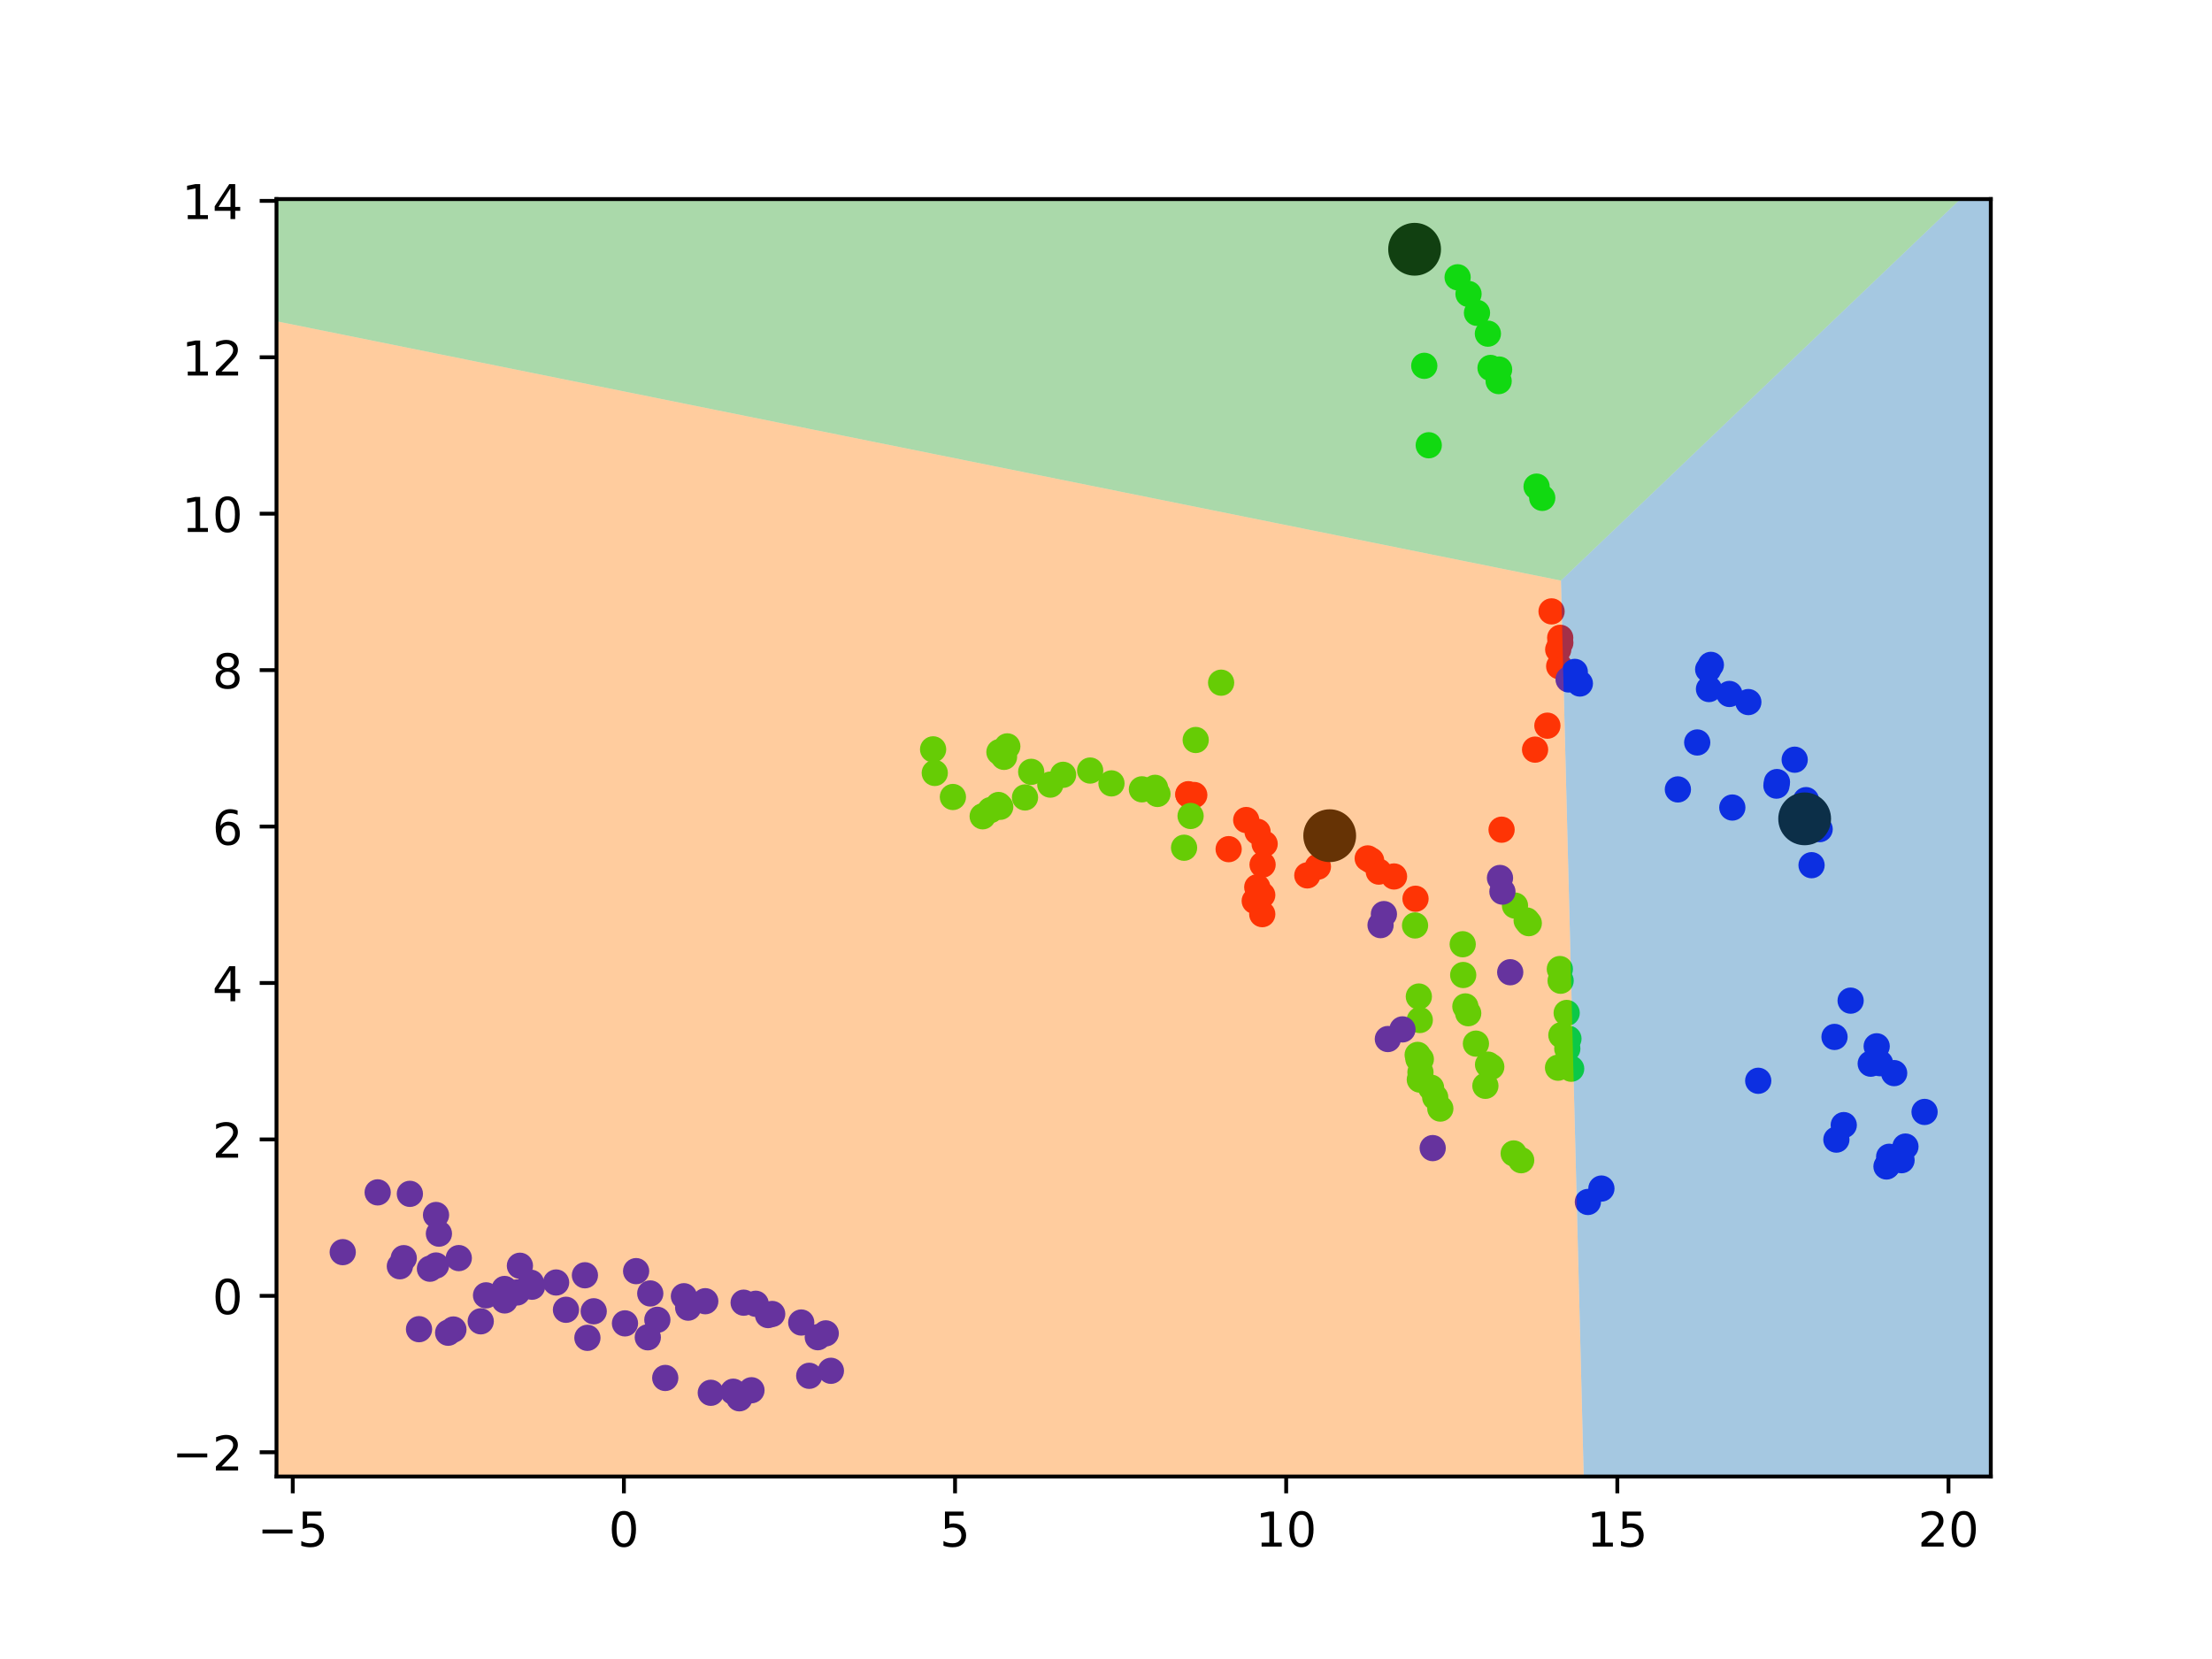 <?xml version="1.0" encoding="utf-8" standalone="no"?>
<!DOCTYPE svg PUBLIC "-//W3C//DTD SVG 1.1//EN"
  "http://www.w3.org/Graphics/SVG/1.1/DTD/svg11.dtd">
<!-- Created with matplotlib (https://matplotlib.org/) -->
<svg height="345.6pt" version="1.1" viewBox="0 0 460.8 345.6" width="460.8pt" xmlns="http://www.w3.org/2000/svg" xmlns:xlink="http://www.w3.org/1999/xlink">
 <defs>
  <style type="text/css">*{stroke-linecap:butt;stroke-linejoin:round;}</style>
 </defs>
 <g id="figure_1">
  <g id="patch_1">
   <path d="M 0 345.6 
L 460.8 345.6 
L 460.8 0 
L 0 0 
z
" style="fill:#ffffff;"/>
  </g>
  <g id="axes_1">
   <g id="patch_2">
    <path d="M 57.6 307.584 
L 414.72 307.584 
L 414.72 41.472 
L 57.6 41.472 
z
" style="fill:#ffffff;"/>
   </g>
   <g id="PathCollection_1">
    <defs>
     <path d="M 0 2.236 
C 0.593 2.236 1.162 2 1.581 1.581 
C 2 1.162 2.236 0.593 2.236 -0 
C 2.236 -0.593 2 -1.162 1.581 -1.581 
C 1.162 -2 0.593 -2.236 0 -2.236 
C -0.593 -2.236 -1.162 -2 -1.581 -1.581 
C -2 -1.162 -2.236 -0.593 -2.236 0 
C -2.236 0.593 -2 1.162 -1.581 1.581 
C -1.162 2 -0.593 2.236 0 2.236 
z
" id="C0_0_856412bc6e"/>
    </defs>
    <g clip-path="url(#padec05984b)">
     <use style="fill:#00ff00;stroke:#00ff00;" x="300.045" xlink:href="#C0_0_856412bc6e" y="230.939"/>
    </g>
    <g clip-path="url(#padec05984b)">
     <use style="fill:#00ff00;stroke:#00ff00;" x="298.979" xlink:href="#C0_0_856412bc6e" y="228.589"/>
    </g>
    <g clip-path="url(#padec05984b)">
     <use style="fill:#00ff00;stroke:#00ff00;" x="298.113" xlink:href="#C0_0_856412bc6e" y="226.584"/>
    </g>
    <g clip-path="url(#padec05984b)">
     <use style="fill:#00ff00;stroke:#00ff00;" x="295.774" xlink:href="#C0_0_856412bc6e" y="224.902"/>
    </g>
    <g clip-path="url(#padec05984b)">
     <use style="fill:#00ff00;stroke:#00ff00;" x="295.906" xlink:href="#C0_0_856412bc6e" y="223.372"/>
    </g>
    <g clip-path="url(#padec05984b)">
     <use style="fill:#00ff00;stroke:#00ff00;" x="295.484" xlink:href="#C0_0_856412bc6e" y="220.606"/>
    </g>
    <g clip-path="url(#padec05984b)">
     <use style="fill:#00ff00;stroke:#00ff00;" x="295.984" xlink:href="#C0_0_856412bc6e" y="220.641"/>
    </g>
    <g clip-path="url(#padec05984b)">
     <use style="fill:#00ff00;stroke:#00ff00;" x="295.326" xlink:href="#C0_0_856412bc6e" y="219.751"/>
    </g>
    <g clip-path="url(#padec05984b)">
     <use style="fill:#00ff00;stroke:#00ff00;" x="295.767" xlink:href="#C0_0_856412bc6e" y="212.489"/>
    </g>
    <g clip-path="url(#padec05984b)">
     <use style="fill:#00ff00;stroke:#00ff00;" x="295.57" xlink:href="#C0_0_856412bc6e" y="207.596"/>
    </g>
    <g clip-path="url(#padec05984b)">
     <use style="fill:#00ff00;stroke:#00ff00;" x="294.779" xlink:href="#C0_0_856412bc6e" y="192.788"/>
    </g>
    <g clip-path="url(#padec05984b)">
     <use style="fill:#fe0100;stroke:#fe0100;" x="274.544" xlink:href="#C0_0_856412bc6e" y="180.54"/>
    </g>
    <g clip-path="url(#padec05984b)">
     <use style="fill:#00ff00;stroke:#00ff00;" x="316.891" xlink:href="#C0_0_856412bc6e" y="241.694"/>
    </g>
    <g clip-path="url(#padec05984b)">
     <use style="fill:#00ff00;stroke:#00ff00;" x="315.329" xlink:href="#C0_0_856412bc6e" y="240.284"/>
    </g>
    <g clip-path="url(#padec05984b)">
     <use style="fill:#00ff00;stroke:#00ff00;" x="309.433" xlink:href="#C0_0_856412bc6e" y="226.197"/>
    </g>
    <g clip-path="url(#padec05984b)">
     <use style="fill:#00ff00;stroke:#00ff00;" x="309.987" xlink:href="#C0_0_856412bc6e" y="221.78"/>
    </g>
    <g clip-path="url(#padec05984b)">
     <use style="fill:#00ff00;stroke:#00ff00;" x="310.66" xlink:href="#C0_0_856412bc6e" y="222.24"/>
    </g>
    <g clip-path="url(#padec05984b)">
     <use style="fill:#00ff00;stroke:#00ff00;" x="307.463" xlink:href="#C0_0_856412bc6e" y="217.408"/>
    </g>
    <g clip-path="url(#padec05984b)">
     <use style="fill:#00ff00;stroke:#00ff00;" x="305.854" xlink:href="#C0_0_856412bc6e" y="211.073"/>
    </g>
    <g clip-path="url(#padec05984b)">
     <use style="fill:#00ff00;stroke:#00ff00;" x="305.263" xlink:href="#C0_0_856412bc6e" y="209.655"/>
    </g>
    <g clip-path="url(#padec05984b)">
     <use style="fill:#00ff00;stroke:#00ff00;" x="304.81" xlink:href="#C0_0_856412bc6e" y="203.113"/>
    </g>
    <g clip-path="url(#padec05984b)">
     <use style="fill:#00ff00;stroke:#00ff00;" x="304.708" xlink:href="#C0_0_856412bc6e" y="196.702"/>
    </g>
    <g clip-path="url(#padec05984b)">
     <use style="fill:#fe0100;stroke:#fe0100;" x="294.878" xlink:href="#C0_0_856412bc6e" y="187.227"/>
    </g>
    <g clip-path="url(#padec05984b)">
     <use style="fill:#fe0100;stroke:#fe0100;" x="290.4" xlink:href="#C0_0_856412bc6e" y="182.584"/>
    </g>
    <g clip-path="url(#padec05984b)">
     <use style="fill:#fe0100;stroke:#fe0100;" x="287.229" xlink:href="#C0_0_856412bc6e" y="181.573"/>
    </g>
    <g clip-path="url(#padec05984b)">
     <use style="fill:#fe0100;stroke:#fe0100;" x="285.629" xlink:href="#C0_0_856412bc6e" y="179.26"/>
    </g>
    <g clip-path="url(#padec05984b)">
     <use style="fill:#fe0100;stroke:#fe0100;" x="284.92" xlink:href="#C0_0_856412bc6e" y="178.82"/>
    </g>
    <g clip-path="url(#padec05984b)">
     <use style="fill:#fe0100;stroke:#fe0100;" x="272.338" xlink:href="#C0_0_856412bc6e" y="182.359"/>
    </g>
    <g clip-path="url(#padec05984b)">
     <use style="fill:#fe0100;stroke:#fe0100;" x="262.95" xlink:href="#C0_0_856412bc6e" y="190.435"/>
    </g>
    <g clip-path="url(#padec05984b)">
     <use style="fill:#00ff00;stroke:#00ff00;" x="208.197" xlink:href="#C0_0_856412bc6e" y="156.675"/>
    </g>
    <g clip-path="url(#padec05984b)">
     <use style="fill:#00ff00;stroke:#00ff00;" x="208.703" xlink:href="#C0_0_856412bc6e" y="156.879"/>
    </g>
    <g clip-path="url(#padec05984b)">
     <use style="fill:#00ff00;stroke:#00ff00;" x="209.158" xlink:href="#C0_0_856412bc6e" y="157.667"/>
    </g>
    <g clip-path="url(#padec05984b)">
     <use style="fill:#00ff00;stroke:#00ff00;" x="209.839" xlink:href="#C0_0_856412bc6e" y="155.484"/>
    </g>
    <g clip-path="url(#padec05984b)">
     <use style="fill:#00ff00;stroke:#00ff00;" x="214.817" xlink:href="#C0_0_856412bc6e" y="160.787"/>
    </g>
    <g clip-path="url(#padec05984b)">
     <use style="fill:#00ff00;stroke:#00ff00;" x="221.462" xlink:href="#C0_0_856412bc6e" y="161.407"/>
    </g>
    <g clip-path="url(#padec05984b)">
     <use style="fill:#00ff00;stroke:#00ff00;" x="227.101" xlink:href="#C0_0_856412bc6e" y="160.519"/>
    </g>
    <g clip-path="url(#padec05984b)">
     <use style="fill:#00ff00;stroke:#00ff00;" x="237.878" xlink:href="#C0_0_856412bc6e" y="164.431"/>
    </g>
    <g clip-path="url(#padec05984b)">
     <use style="fill:#00ff00;stroke:#00ff00;" x="241.121" xlink:href="#C0_0_856412bc6e" y="165.394"/>
    </g>
    <g clip-path="url(#padec05984b)">
     <use style="fill:#00ff00;stroke:#00ff00;" x="240.619" xlink:href="#C0_0_856412bc6e" y="164.117"/>
    </g>
    <g clip-path="url(#padec05984b)">
     <use style="fill:#fe0100;stroke:#fe0100;" x="247.548" xlink:href="#C0_0_856412bc6e" y="165.45"/>
    </g>
    <g clip-path="url(#padec05984b)">
     <use style="fill:#fe0100;stroke:#fe0100;" x="259.611" xlink:href="#C0_0_856412bc6e" y="170.827"/>
    </g>
    <g clip-path="url(#padec05984b)">
     <use style="fill:#fe0100;stroke:#fe0100;" x="263.448" xlink:href="#C0_0_856412bc6e" y="175.798"/>
    </g>
    <g clip-path="url(#padec05984b)">
     <use style="fill:#fe0100;stroke:#fe0100;" x="263.018" xlink:href="#C0_0_856412bc6e" y="180.122"/>
    </g>
    <g clip-path="url(#padec05984b)">
     <use style="fill:#fe0100;stroke:#fe0100;" x="261.912" xlink:href="#C0_0_856412bc6e" y="184.823"/>
    </g>
    <g clip-path="url(#padec05984b)">
     <use style="fill:#00ff00;stroke:#00ff00;" x="327.303" xlink:href="#C0_0_856412bc6e" y="222.635"/>
    </g>
    <g clip-path="url(#padec05984b)">
     <use style="fill:#00ff00;stroke:#00ff00;" x="324.566" xlink:href="#C0_0_856412bc6e" y="222.421"/>
    </g>
    <g clip-path="url(#padec05984b)">
     <use style="fill:#00ff00;stroke:#00ff00;" x="326.498" xlink:href="#C0_0_856412bc6e" y="218.454"/>
    </g>
    <g clip-path="url(#padec05984b)">
     <use style="fill:#00ff00;stroke:#00ff00;" x="326.462" xlink:href="#C0_0_856412bc6e" y="216.84"/>
    </g>
    <g clip-path="url(#padec05984b)">
     <use style="fill:#00ff00;stroke:#00ff00;" x="326.733" xlink:href="#C0_0_856412bc6e" y="216.383"/>
    </g>
    <g clip-path="url(#padec05984b)">
     <use style="fill:#00ff00;stroke:#00ff00;" x="325.263" xlink:href="#C0_0_856412bc6e" y="215.647"/>
    </g>
    <g clip-path="url(#padec05984b)">
     <use style="fill:#00ff00;stroke:#00ff00;" x="326.367" xlink:href="#C0_0_856412bc6e" y="211.016"/>
    </g>
    <g clip-path="url(#padec05984b)">
     <use style="fill:#00ff00;stroke:#00ff00;" x="325.107" xlink:href="#C0_0_856412bc6e" y="204.305"/>
    </g>
    <g clip-path="url(#padec05984b)">
     <use style="fill:#00ff00;stroke:#00ff00;" x="324.944" xlink:href="#C0_0_856412bc6e" y="201.87"/>
    </g>
    <g clip-path="url(#padec05984b)">
     <use style="fill:#00ff00;stroke:#00ff00;" x="318.473" xlink:href="#C0_0_856412bc6e" y="192.31"/>
    </g>
    <g clip-path="url(#padec05984b)">
     <use style="fill:#00ff00;stroke:#00ff00;" x="318.03" xlink:href="#C0_0_856412bc6e" y="191.753"/>
    </g>
    <g clip-path="url(#padec05984b)">
     <use style="fill:#00ff00;stroke:#00ff00;" x="315.599" xlink:href="#C0_0_856412bc6e" y="188.65"/>
    </g>
    <g clip-path="url(#padec05984b)">
     <use style="fill:#0000ff;stroke:#0000ff;" x="312.982" xlink:href="#C0_0_856412bc6e" y="185.742"/>
    </g>
    <g clip-path="url(#padec05984b)">
     <use style="fill:#0000ff;stroke:#0000ff;" x="312.475" xlink:href="#C0_0_856412bc6e" y="182.897"/>
    </g>
    <g clip-path="url(#padec05984b)">
     <use style="fill:#fe0100;stroke:#fe0100;" x="312.807" xlink:href="#C0_0_856412bc6e" y="172.84"/>
    </g>
    <g clip-path="url(#padec05984b)">
     <use style="fill:#fe0100;stroke:#fe0100;" x="319.784" xlink:href="#C0_0_856412bc6e" y="156.162"/>
    </g>
    <g clip-path="url(#padec05984b)">
     <use style="fill:#fe0100;stroke:#fe0100;" x="322.35" xlink:href="#C0_0_856412bc6e" y="151.171"/>
    </g>
    <g clip-path="url(#padec05984b)">
     <use style="fill:#00ff00;stroke:#00ff00;" x="194.382" xlink:href="#C0_0_856412bc6e" y="156.104"/>
    </g>
    <g clip-path="url(#padec05984b)">
     <use style="fill:#00ff00;stroke:#00ff00;" x="194.73" xlink:href="#C0_0_856412bc6e" y="161.019"/>
    </g>
    <g clip-path="url(#padec05984b)">
     <use style="fill:#00ff00;stroke:#00ff00;" x="198.506" xlink:href="#C0_0_856412bc6e" y="166.027"/>
    </g>
    <g clip-path="url(#padec05984b)">
     <use style="fill:#00ff00;stroke:#00ff00;" x="204.709" xlink:href="#C0_0_856412bc6e" y="170.05"/>
    </g>
    <g clip-path="url(#padec05984b)">
     <use style="fill:#00ff00;stroke:#00ff00;" x="206.338" xlink:href="#C0_0_856412bc6e" y="168.756"/>
    </g>
    <g clip-path="url(#padec05984b)">
     <use style="fill:#00ff00;stroke:#00ff00;" x="208.014" xlink:href="#C0_0_856412bc6e" y="167.694"/>
    </g>
    <g clip-path="url(#padec05984b)">
     <use style="fill:#00ff00;stroke:#00ff00;" x="208.367" xlink:href="#C0_0_856412bc6e" y="168.071"/>
    </g>
    <g clip-path="url(#padec05984b)">
     <use style="fill:#00ff00;stroke:#00ff00;" x="213.527" xlink:href="#C0_0_856412bc6e" y="166.124"/>
    </g>
    <g clip-path="url(#padec05984b)">
     <use style="fill:#00ff00;stroke:#00ff00;" x="218.799" xlink:href="#C0_0_856412bc6e" y="163.452"/>
    </g>
    <g clip-path="url(#padec05984b)">
     <use style="fill:#00ff00;stroke:#00ff00;" x="231.539" xlink:href="#C0_0_856412bc6e" y="163.193"/>
    </g>
    <g clip-path="url(#padec05984b)">
     <use style="fill:#fe0100;stroke:#fe0100;" x="247.575" xlink:href="#C0_0_856412bc6e" y="165.546"/>
    </g>
    <g clip-path="url(#padec05984b)">
     <use style="fill:#fe0100;stroke:#fe0100;" x="248.788" xlink:href="#C0_0_856412bc6e" y="165.617"/>
    </g>
    <g clip-path="url(#padec05984b)">
     <use style="fill:#fe0100;stroke:#fe0100;" x="261.975" xlink:href="#C0_0_856412bc6e" y="173.281"/>
    </g>
    <g clip-path="url(#padec05984b)">
     <use style="fill:#fe0100;stroke:#fe0100;" x="262.949" xlink:href="#C0_0_856412bc6e" y="186.453"/>
    </g>
    <g clip-path="url(#padec05984b)">
     <use style="fill:#fe0100;stroke:#fe0100;" x="261.384" xlink:href="#C0_0_856412bc6e" y="187.681"/>
    </g>
    <g clip-path="url(#padec05984b)">
     <use style="fill:#00ff00;stroke:#00ff00;" x="248.024" xlink:href="#C0_0_856412bc6e" y="169.982"/>
    </g>
    <g clip-path="url(#padec05984b)">
     <use style="fill:#00ff00;stroke:#00ff00;" x="249.088" xlink:href="#C0_0_856412bc6e" y="154.154"/>
    </g>
    <g clip-path="url(#padec05984b)">
     <use style="fill:#00ff00;stroke:#00ff00;" x="296.701" xlink:href="#C0_0_856412bc6e" y="76.207"/>
    </g>
    <g clip-path="url(#padec05984b)">
     <use style="fill:#00ff00;stroke:#00ff00;" x="297.633" xlink:href="#C0_0_856412bc6e" y="92.755"/>
    </g>
    <g clip-path="url(#padec05984b)">
     <use style="fill:#00ff00;stroke:#00ff00;" x="312.293" xlink:href="#C0_0_856412bc6e" y="76.981"/>
    </g>
    <g clip-path="url(#padec05984b)">
     <use style="fill:#00ff00;stroke:#00ff00;" x="320.1" xlink:href="#C0_0_856412bc6e" y="101.374"/>
    </g>
    <g clip-path="url(#padec05984b)">
     <use style="fill:#fe0100;stroke:#fe0100;" x="325.02" xlink:href="#C0_0_856412bc6e" y="132.868"/>
    </g>
    <g clip-path="url(#padec05984b)">
     <use style="fill:#fe0100;stroke:#fe0100;" x="324.807" xlink:href="#C0_0_856412bc6e" y="138.786"/>
    </g>
    <g clip-path="url(#padec05984b)">
     <use style="fill:#0000ff;stroke:#0000ff;" x="328.056" xlink:href="#C0_0_856412bc6e" y="139.967"/>
    </g>
    <g clip-path="url(#padec05984b)">
     <use style="fill:#0000ff;stroke:#0000ff;" x="392.991" xlink:href="#C0_0_856412bc6e" y="243"/>
    </g>
    <g clip-path="url(#padec05984b)">
     <use style="fill:#0000ff;stroke:#0000ff;" x="389.705" xlink:href="#C0_0_856412bc6e" y="221.583"/>
    </g>
    <g clip-path="url(#padec05984b)">
     <use style="fill:#0000ff;stroke:#0000ff;" x="298.455" xlink:href="#C0_0_856412bc6e" y="239.17"/>
    </g>
    <g clip-path="url(#padec05984b)">
     <use style="fill:#0000ff;stroke:#0000ff;" x="314.606" xlink:href="#C0_0_856412bc6e" y="202.535"/>
    </g>
    <g clip-path="url(#padec05984b)">
     <use style="fill:#0000ff;stroke:#0000ff;" x="360.873" xlink:href="#C0_0_856412bc6e" y="168.225"/>
    </g>
    <g clip-path="url(#padec05984b)">
     <use style="fill:#0000ff;stroke:#0000ff;" x="370.173" xlink:href="#C0_0_856412bc6e" y="162.918"/>
    </g>
    <g clip-path="url(#padec05984b)">
     <use style="fill:#0000ff;stroke:#0000ff;" x="349.534" xlink:href="#C0_0_856412bc6e" y="164.451"/>
    </g>
    <g clip-path="url(#padec05984b)">
     <use style="fill:#0000ff;stroke:#0000ff;" x="353.561" xlink:href="#C0_0_856412bc6e" y="154.67"/>
    </g>
    <g clip-path="url(#padec05984b)">
     <use style="fill:#0000ff;stroke:#0000ff;" x="356.013" xlink:href="#C0_0_856412bc6e" y="143.541"/>
    </g>
    <g clip-path="url(#padec05984b)">
     <use style="fill:#0000ff;stroke:#0000ff;" x="355.843" xlink:href="#C0_0_856412bc6e" y="139.456"/>
    </g>
    <g clip-path="url(#padec05984b)">
     <use style="fill:#0000ff;stroke:#0000ff;" x="393.548" xlink:href="#C0_0_856412bc6e" y="240.977"/>
    </g>
    <g clip-path="url(#padec05984b)">
     <use style="fill:#0000ff;stroke:#0000ff;" x="393.162" xlink:href="#C0_0_856412bc6e" y="242.8"/>
    </g>
    <g clip-path="url(#padec05984b)">
     <use style="fill:#0000ff;stroke:#0000ff;" x="396.128" xlink:href="#C0_0_856412bc6e" y="241.691"/>
    </g>
    <g clip-path="url(#padec05984b)">
     <use style="fill:#0000ff;stroke:#0000ff;" x="396.937" xlink:href="#C0_0_856412bc6e" y="238.851"/>
    </g>
    <g clip-path="url(#padec05984b)">
     <use style="fill:#0000ff;stroke:#0000ff;" x="400.923" xlink:href="#C0_0_856412bc6e" y="231.637"/>
    </g>
    <g clip-path="url(#padec05984b)">
     <use style="fill:#0000ff;stroke:#0000ff;" x="394.586" xlink:href="#C0_0_856412bc6e" y="223.55"/>
    </g>
    <g clip-path="url(#padec05984b)">
     <use style="fill:#0000ff;stroke:#0000ff;" x="391.644" xlink:href="#C0_0_856412bc6e" y="221.484"/>
    </g>
    <g clip-path="url(#padec05984b)">
     <use style="fill:#0000ff;stroke:#0000ff;" x="390.948" xlink:href="#C0_0_856412bc6e" y="217.963"/>
    </g>
    <g clip-path="url(#padec05984b)">
     <use style="fill:#0000ff;stroke:#0000ff;" x="385.518" xlink:href="#C0_0_856412bc6e" y="208.453"/>
    </g>
    <g clip-path="url(#padec05984b)">
     <use style="fill:#0000ff;stroke:#0000ff;" x="366.269" xlink:href="#C0_0_856412bc6e" y="225.146"/>
    </g>
    <g clip-path="url(#padec05984b)">
     <use style="fill:#0000ff;stroke:#0000ff;" x="333.602" xlink:href="#C0_0_856412bc6e" y="247.599"/>
    </g>
    <g clip-path="url(#padec05984b)">
     <use style="fill:#0000ff;stroke:#0000ff;" x="377.38" xlink:href="#C0_0_856412bc6e" y="180.235"/>
    </g>
    <g clip-path="url(#padec05984b)">
     <use style="fill:#0000ff;stroke:#0000ff;" x="379.066" xlink:href="#C0_0_856412bc6e" y="172.727"/>
    </g>
    <g clip-path="url(#padec05984b)">
     <use style="fill:#0000ff;stroke:#0000ff;" x="376.229" xlink:href="#C0_0_856412bc6e" y="166.68"/>
    </g>
    <g clip-path="url(#padec05984b)">
     <use style="fill:#0000ff;stroke:#0000ff;" x="373.867" xlink:href="#C0_0_856412bc6e" y="158.26"/>
    </g>
    <g clip-path="url(#padec05984b)">
     <use style="fill:#0000ff;stroke:#0000ff;" x="287.594" xlink:href="#C0_0_856412bc6e" y="192.723"/>
    </g>
    <g clip-path="url(#padec05984b)">
     <use style="fill:#0000ff;stroke:#0000ff;" x="356.403" xlink:href="#C0_0_856412bc6e" y="138.505"/>
    </g>
    <g clip-path="url(#padec05984b)">
     <use style="fill:#0000ff;stroke:#0000ff;" x="382.551" xlink:href="#C0_0_856412bc6e" y="237.403"/>
    </g>
    <g clip-path="url(#padec05984b)">
     <use style="fill:#0000ff;stroke:#0000ff;" x="384.088" xlink:href="#C0_0_856412bc6e" y="234.381"/>
    </g>
    <g clip-path="url(#padec05984b)">
     <use style="fill:#0000ff;stroke:#0000ff;" x="382.162" xlink:href="#C0_0_856412bc6e" y="216.011"/>
    </g>
    <g clip-path="url(#padec05984b)">
     <use style="fill:#0000ff;stroke:#0000ff;" x="330.786" xlink:href="#C0_0_856412bc6e" y="250.391"/>
    </g>
    <g clip-path="url(#padec05984b)">
     <use style="fill:#0000ff;stroke:#0000ff;" x="289.116" xlink:href="#C0_0_856412bc6e" y="216.45"/>
    </g>
    <g clip-path="url(#padec05984b)">
     <use style="fill:#0000ff;stroke:#0000ff;" x="292.161" xlink:href="#C0_0_856412bc6e" y="214.44"/>
    </g>
    <g clip-path="url(#padec05984b)">
     <use style="fill:#0000ff;stroke:#0000ff;" x="370.062" xlink:href="#C0_0_856412bc6e" y="163.661"/>
    </g>
    <g clip-path="url(#padec05984b)">
     <use style="fill:#0000ff;stroke:#0000ff;" x="364.21" xlink:href="#C0_0_856412bc6e" y="146.254"/>
    </g>
    <g clip-path="url(#padec05984b)">
     <use style="fill:#0000ff;stroke:#0000ff;" x="360.263" xlink:href="#C0_0_856412bc6e" y="144.564"/>
    </g>
    <g clip-path="url(#padec05984b)">
     <use style="fill:#0000ff;stroke:#0000ff;" x="288.294" xlink:href="#C0_0_856412bc6e" y="190.424"/>
    </g>
    <g clip-path="url(#padec05984b)">
     <use style="fill:#00ff00;stroke:#00ff00;" x="246.662" xlink:href="#C0_0_856412bc6e" y="176.598"/>
    </g>
    <g clip-path="url(#padec05984b)">
     <use style="fill:#00ff00;stroke:#00ff00;" x="254.381" xlink:href="#C0_0_856412bc6e" y="142.216"/>
    </g>
    <g clip-path="url(#padec05984b)">
     <use style="fill:#00ff00;stroke:#00ff00;" x="303.648" xlink:href="#C0_0_856412bc6e" y="57.765"/>
    </g>
    <g clip-path="url(#padec05984b)">
     <use style="fill:#00ff00;stroke:#00ff00;" x="305.92" xlink:href="#C0_0_856412bc6e" y="61.237"/>
    </g>
    <g clip-path="url(#padec05984b)">
     <use style="fill:#00ff00;stroke:#00ff00;" x="307.684" xlink:href="#C0_0_856412bc6e" y="65.173"/>
    </g>
    <g clip-path="url(#padec05984b)">
     <use style="fill:#00ff00;stroke:#00ff00;" x="309.954" xlink:href="#C0_0_856412bc6e" y="69.506"/>
    </g>
    <g clip-path="url(#padec05984b)">
     <use style="fill:#00ff00;stroke:#00ff00;" x="310.506" xlink:href="#C0_0_856412bc6e" y="76.648"/>
    </g>
    <g clip-path="url(#padec05984b)">
     <use style="fill:#00ff00;stroke:#00ff00;" x="312.195" xlink:href="#C0_0_856412bc6e" y="79.391"/>
    </g>
    <g clip-path="url(#padec05984b)">
     <use style="fill:#00ff00;stroke:#00ff00;" x="321.276" xlink:href="#C0_0_856412bc6e" y="103.716"/>
    </g>
    <g clip-path="url(#padec05984b)">
     <use style="fill:#fe0100;stroke:#fe0100;" x="323.218" xlink:href="#C0_0_856412bc6e" y="127.363"/>
    </g>
    <g clip-path="url(#padec05984b)">
     <use style="fill:#fe0100;stroke:#fe0100;" x="325.043" xlink:href="#C0_0_856412bc6e" y="133.895"/>
    </g>
    <g clip-path="url(#padec05984b)">
     <use style="fill:#fe0100;stroke:#fe0100;" x="324.605" xlink:href="#C0_0_856412bc6e" y="135.316"/>
    </g>
    <g clip-path="url(#padec05984b)">
     <use style="fill:#fe0100;stroke:#fe0100;" x="255.951" xlink:href="#C0_0_856412bc6e" y="176.895"/>
    </g>
    <g clip-path="url(#padec05984b)">
     <use style="fill:#0000ff;stroke:#0000ff;" x="326.767" xlink:href="#C0_0_856412bc6e" y="141.539"/>
    </g>
    <g clip-path="url(#padec05984b)">
     <use style="fill:#0000ff;stroke:#0000ff;" x="329.115" xlink:href="#C0_0_856412bc6e" y="142.388"/>
    </g>
    <g clip-path="url(#padec05984b)">
     <use style="fill:#0000ff;stroke:#0000ff;" x="83.297" xlink:href="#C0_0_856412bc6e" y="263.786"/>
    </g>
    <g clip-path="url(#padec05984b)">
     <use style="fill:#0000ff;stroke:#0000ff;" x="84.11" xlink:href="#C0_0_856412bc6e" y="262.096"/>
    </g>
    <g clip-path="url(#padec05984b)">
     <use style="fill:#0000ff;stroke:#0000ff;" x="89.562" xlink:href="#C0_0_856412bc6e" y="264.296"/>
    </g>
    <g clip-path="url(#padec05984b)">
     <use style="fill:#0000ff;stroke:#0000ff;" x="90.827" xlink:href="#C0_0_856412bc6e" y="263.627"/>
    </g>
    <g clip-path="url(#padec05984b)">
     <use style="fill:#0000ff;stroke:#0000ff;" x="101.25" xlink:href="#C0_0_856412bc6e" y="269.843"/>
    </g>
    <g clip-path="url(#padec05984b)">
     <use style="fill:#0000ff;stroke:#0000ff;" x="105.128" xlink:href="#C0_0_856412bc6e" y="270.905"/>
    </g>
    <g clip-path="url(#padec05984b)">
     <use style="fill:#0000ff;stroke:#0000ff;" x="117.901" xlink:href="#C0_0_856412bc6e" y="272.851"/>
    </g>
    <g clip-path="url(#padec05984b)">
     <use style="fill:#0000ff;stroke:#0000ff;" x="123.682" xlink:href="#C0_0_856412bc6e" y="273.165"/>
    </g>
    <g clip-path="url(#padec05984b)">
     <use style="fill:#0000ff;stroke:#0000ff;" x="134.947" xlink:href="#C0_0_856412bc6e" y="278.584"/>
    </g>
    <g clip-path="url(#padec05984b)">
     <use style="fill:#0000ff;stroke:#0000ff;" x="148.071" xlink:href="#C0_0_856412bc6e" y="290.144"/>
    </g>
    <g clip-path="url(#padec05984b)">
     <use style="fill:#0000ff;stroke:#0000ff;" x="154.026" xlink:href="#C0_0_856412bc6e" y="291.291"/>
    </g>
    <g clip-path="url(#padec05984b)">
     <use style="fill:#0000ff;stroke:#0000ff;" x="156.545" xlink:href="#C0_0_856412bc6e" y="289.613"/>
    </g>
    <g clip-path="url(#padec05984b)">
     <use style="fill:#0000ff;stroke:#0000ff;" x="173.092" xlink:href="#C0_0_856412bc6e" y="285.561"/>
    </g>
    <g clip-path="url(#padec05984b)">
     <use style="fill:#0000ff;stroke:#0000ff;" x="71.397" xlink:href="#C0_0_856412bc6e" y="260.844"/>
    </g>
    <g clip-path="url(#padec05984b)">
     <use style="fill:#0000ff;stroke:#0000ff;" x="87.29" xlink:href="#C0_0_856412bc6e" y="276.894"/>
    </g>
    <g clip-path="url(#padec05984b)">
     <use style="fill:#0000ff;stroke:#0000ff;" x="93.357" xlink:href="#C0_0_856412bc6e" y="277.633"/>
    </g>
    <g clip-path="url(#padec05984b)">
     <use style="fill:#0000ff;stroke:#0000ff;" x="94.453" xlink:href="#C0_0_856412bc6e" y="276.959"/>
    </g>
    <g clip-path="url(#padec05984b)">
     <use style="fill:#0000ff;stroke:#0000ff;" x="100.145" xlink:href="#C0_0_856412bc6e" y="275.255"/>
    </g>
    <g clip-path="url(#padec05984b)">
     <use style="fill:#0000ff;stroke:#0000ff;" x="115.849" xlink:href="#C0_0_856412bc6e" y="267.167"/>
    </g>
    <g clip-path="url(#padec05984b)">
     <use style="fill:#0000ff;stroke:#0000ff;" x="121.849" xlink:href="#C0_0_856412bc6e" y="265.663"/>
    </g>
    <g clip-path="url(#padec05984b)">
     <use style="fill:#0000ff;stroke:#0000ff;" x="132.516" xlink:href="#C0_0_856412bc6e" y="264.801"/>
    </g>
    <g clip-path="url(#padec05984b)">
     <use style="fill:#0000ff;stroke:#0000ff;" x="135.461" xlink:href="#C0_0_856412bc6e" y="269.45"/>
    </g>
    <g clip-path="url(#padec05984b)">
     <use style="fill:#0000ff;stroke:#0000ff;" x="142.472" xlink:href="#C0_0_856412bc6e" y="270.028"/>
    </g>
    <g clip-path="url(#padec05984b)">
     <use style="fill:#0000ff;stroke:#0000ff;" x="154.915" xlink:href="#C0_0_856412bc6e" y="271.371"/>
    </g>
    <g clip-path="url(#padec05984b)">
     <use style="fill:#0000ff;stroke:#0000ff;" x="160.861" xlink:href="#C0_0_856412bc6e" y="273.725"/>
    </g>
    <g clip-path="url(#padec05984b)">
     <use style="fill:#0000ff;stroke:#0000ff;" x="170.362" xlink:href="#C0_0_856412bc6e" y="278.565"/>
    </g>
    <g clip-path="url(#padec05984b)">
     <use style="fill:#0000ff;stroke:#0000ff;" x="78.676" xlink:href="#C0_0_856412bc6e" y="248.392"/>
    </g>
    <g clip-path="url(#padec05984b)">
     <use style="fill:#0000ff;stroke:#0000ff;" x="85.384" xlink:href="#C0_0_856412bc6e" y="248.699"/>
    </g>
    <g clip-path="url(#padec05984b)">
     <use style="fill:#0000ff;stroke:#0000ff;" x="91.434" xlink:href="#C0_0_856412bc6e" y="256.992"/>
    </g>
    <g clip-path="url(#padec05984b)">
     <use style="fill:#0000ff;stroke:#0000ff;" x="95.574" xlink:href="#C0_0_856412bc6e" y="262.084"/>
    </g>
    <g clip-path="url(#padec05984b)">
     <use style="fill:#0000ff;stroke:#0000ff;" x="105.111" xlink:href="#C0_0_856412bc6e" y="268.517"/>
    </g>
    <g clip-path="url(#padec05984b)">
     <use style="fill:#0000ff;stroke:#0000ff;" x="107.733" xlink:href="#C0_0_856412bc6e" y="269.243"/>
    </g>
    <g clip-path="url(#padec05984b)">
     <use style="fill:#0000ff;stroke:#0000ff;" x="122.367" xlink:href="#C0_0_856412bc6e" y="278.698"/>
    </g>
    <g clip-path="url(#padec05984b)">
     <use style="fill:#0000ff;stroke:#0000ff;" x="138.583" xlink:href="#C0_0_856412bc6e" y="287.053"/>
    </g>
    <g clip-path="url(#padec05984b)">
     <use style="fill:#0000ff;stroke:#0000ff;" x="152.744" xlink:href="#C0_0_856412bc6e" y="289.916"/>
    </g>
    <g clip-path="url(#padec05984b)">
     <use style="fill:#0000ff;stroke:#0000ff;" x="168.576" xlink:href="#C0_0_856412bc6e" y="286.605"/>
    </g>
    <g clip-path="url(#padec05984b)">
     <use style="fill:#0000ff;stroke:#0000ff;" x="90.832" xlink:href="#C0_0_856412bc6e" y="253.104"/>
    </g>
    <g clip-path="url(#padec05984b)">
     <use style="fill:#0000ff;stroke:#0000ff;" x="108.308" xlink:href="#C0_0_856412bc6e" y="263.678"/>
    </g>
    <g clip-path="url(#padec05984b)">
     <use style="fill:#0000ff;stroke:#0000ff;" x="110.603" xlink:href="#C0_0_856412bc6e" y="267.222"/>
    </g>
    <g clip-path="url(#padec05984b)">
     <use style="fill:#0000ff;stroke:#0000ff;" x="110.824" xlink:href="#C0_0_856412bc6e" y="268.048"/>
    </g>
    <g clip-path="url(#padec05984b)">
     <use style="fill:#0000ff;stroke:#0000ff;" x="130.194" xlink:href="#C0_0_856412bc6e" y="275.683"/>
    </g>
    <g clip-path="url(#padec05984b)">
     <use style="fill:#0000ff;stroke:#0000ff;" x="136.938" xlink:href="#C0_0_856412bc6e" y="274.941"/>
    </g>
    <g clip-path="url(#padec05984b)">
     <use style="fill:#0000ff;stroke:#0000ff;" x="143.359" xlink:href="#C0_0_856412bc6e" y="272.407"/>
    </g>
    <g clip-path="url(#padec05984b)">
     <use style="fill:#0000ff;stroke:#0000ff;" x="146.92" xlink:href="#C0_0_856412bc6e" y="271.066"/>
    </g>
    <g clip-path="url(#padec05984b)">
     <use style="fill:#0000ff;stroke:#0000ff;" x="157.429" xlink:href="#C0_0_856412bc6e" y="271.597"/>
    </g>
    <g clip-path="url(#padec05984b)">
     <use style="fill:#0000ff;stroke:#0000ff;" x="160" xlink:href="#C0_0_856412bc6e" y="273.953"/>
    </g>
    <g clip-path="url(#padec05984b)">
     <use style="fill:#0000ff;stroke:#0000ff;" x="166.913" xlink:href="#C0_0_856412bc6e" y="275.505"/>
    </g>
    <g clip-path="url(#padec05984b)">
     <use style="fill:#0000ff;stroke:#0000ff;" x="172.019" xlink:href="#C0_0_856412bc6e" y="277.765"/>
    </g>
   </g>
   <g id="PathCollection_2">
    <defs>
     <path d="M 0 5 
C 1.326 5 2.598 4.473 3.536 3.536 
C 4.473 2.598 5 1.326 5 0 
C 5 -1.326 4.473 -2.598 3.536 -3.536 
C 2.598 -4.473 1.326 -5 0 -5 
C -1.326 -5 -2.598 -4.473 -3.536 -3.536 
C -4.473 -2.598 -5 -1.326 -5 0 
C -5 1.326 -4.473 2.598 -3.536 3.536 
C -2.598 4.473 -1.326 5 0 5 
z
" id="mbf50d08d1f" style="stroke:#000000;"/>
    </defs>
    <g clip-path="url(#padec05984b)">
     <use style="stroke:#000000;" x="375.942" xlink:href="#mbf50d08d1f" y="170.58"/>
     <use style="stroke:#000000;" x="277.002" xlink:href="#mbf50d08d1f" y="174.09"/>
     <use style="stroke:#000000;" x="294.687" xlink:href="#mbf50d08d1f" y="51.926"/>
     <use style="stroke:#000000;" x="339.569" xlink:href="#mbf50d08d1f" y="-1"/>
     <use style="stroke:#000000;" x="-1" xlink:href="#mbf50d08d1f" y="115.275"/>
     <use style="stroke:#000000;" x="13912.726" xlink:href="#mbf50d08d1f" y="16546.72"/>
     <use style="stroke:#000000;" x="-1" xlink:href="#mbf50d08d1f" y="16546.72"/>
    </g>
   </g>
   <g id="patch_3">
    <path clip-path="url(#padec05984b)" d="M 7863.619 -7078.719 
L 325.165 120.947 
L 723.051 15761.355 
L 14160.671 269.945 
z
" style="fill:#1f77b4;opacity:0.4;"/>
   </g>
   <g id="patch_4">
    <path clip-path="url(#padec05984b)" d="M 325.165 120.947 
L -11408.956 -2248.162 
L -13506.293 269.945 
L 129.971 16450.225 
L 723.051 15761.355 
z
" style="fill:#ff7f0e;opacity:0.4;"/>
   </g>
   <g id="patch_5">
    <path clip-path="url(#padec05984b)" d="M 7863.619 -7078.719 
L 129.971 -16225.151 
L -11408.956 -2248.162 
L 325.165 120.947 
z
" style="fill:#2ca02c;opacity:0.4;"/>
   </g>
   <g id="patch_6">
    <path clip-path="url(#padec05984b)" d="M 7863.619 -7078.719 
L 14160.671 269.945 
L 41726.182 269.945 
L 129.971 -48778.7 
L 129.971 -16225.151 
z
" style="fill:#d62728;opacity:0.4;"/>
   </g>
   <g id="patch_7">
    <path clip-path="url(#padec05984b)" d="M -41071.804 269.945 
L -13506.293 269.945 
L -11408.956 -2248.162 
L 129.971 -16225.151 
L 129.971 -48778.7 
z
" style="fill:#9467bd;opacity:0.4;"/>
   </g>
   <g id="patch_8">
    <path clip-path="url(#padec05984b)" d="M 129.971 16450.225 
L 129.971 49003.774 
L 41726.182 269.945 
L 14160.671 269.945 
L 723.051 15761.355 
z
" style="fill:#8c564b;opacity:0.4;"/>
   </g>
   <g id="patch_9">
    <path clip-path="url(#padec05984b)" d="M 129.971 49003.774 
L 129.971 16450.225 
L -13506.293 269.945 
L -41071.804 269.945 
z
" style="fill:#e377c2;opacity:0.4;"/>
   </g>
   <g id="matplotlib.axis_1">
    <g id="xtick_1">
     <g id="line2d_1">
      <defs>
       <path d="M 0 0 
L 0 3.5 
" id="ma2147e8f5b" style="stroke:#000000;stroke-width:0.8;"/>
      </defs>
      <g>
       <use style="stroke:#000000;stroke-width:0.8;" x="60.988" xlink:href="#ma2147e8f5b" y="307.584"/>
      </g>
     </g>
     <g id="text_1">
      <!-- −5 -->
      <g transform="translate(53.617 322.182)scale(0.1 -0.1)">
       <defs>
        <path d="M 10.594 35.5 
L 73.188 35.5 
L 73.188 27.203 
L 10.594 27.203 
z
" id="DejaVuSans-8722"/>
        <path d="M 10.797 72.906 
L 49.516 72.906 
L 49.516 64.594 
L 19.828 64.594 
L 19.828 46.734 
Q 21.969 47.469 24.109 47.828 
Q 26.266 48.188 28.422 48.188 
Q 40.625 48.188 47.75 41.5 
Q 54.891 34.812 54.891 23.391 
Q 54.891 11.625 47.562 5.094 
Q 40.234 -1.422 26.906 -1.422 
Q 22.312 -1.422 17.547 -0.641 
Q 12.797 0.141 7.719 1.703 
L 7.719 11.625 
Q 12.109 9.234 16.797 8.062 
Q 21.484 6.891 26.703 6.891 
Q 35.156 6.891 40.078 11.328 
Q 45.016 15.766 45.016 23.391 
Q 45.016 31 40.078 35.438 
Q 35.156 39.891 26.703 39.891 
Q 22.75 39.891 18.812 39.016 
Q 14.891 38.141 10.797 36.281 
z
" id="DejaVuSans-53"/>
       </defs>
       <use xlink:href="#DejaVuSans-8722"/>
       <use x="83.789" xlink:href="#DejaVuSans-53"/>
      </g>
     </g>
    </g>
    <g id="xtick_2">
     <g id="line2d_2">
      <g>
       <use style="stroke:#000000;stroke-width:0.8;" x="129.971" xlink:href="#ma2147e8f5b" y="307.584"/>
      </g>
     </g>
     <g id="text_2">
      <!-- 0 -->
      <g transform="translate(126.79 322.182)scale(0.1 -0.1)">
       <defs>
        <path d="M 31.781 66.406 
Q 24.172 66.406 20.328 58.906 
Q 16.5 51.422 16.5 36.375 
Q 16.5 21.391 20.328 13.891 
Q 24.172 6.391 31.781 6.391 
Q 39.453 6.391 43.281 13.891 
Q 47.125 21.391 47.125 36.375 
Q 47.125 51.422 43.281 58.906 
Q 39.453 66.406 31.781 66.406 
z
M 31.781 74.219 
Q 44.047 74.219 50.516 64.516 
Q 56.984 54.828 56.984 36.375 
Q 56.984 17.969 50.516 8.266 
Q 44.047 -1.422 31.781 -1.422 
Q 19.531 -1.422 13.062 8.266 
Q 6.594 17.969 6.594 36.375 
Q 6.594 54.828 13.062 64.516 
Q 19.531 74.219 31.781 74.219 
z
" id="DejaVuSans-48"/>
       </defs>
       <use xlink:href="#DejaVuSans-48"/>
      </g>
     </g>
    </g>
    <g id="xtick_3">
     <g id="line2d_3">
      <g>
       <use style="stroke:#000000;stroke-width:0.8;" x="198.954" xlink:href="#ma2147e8f5b" y="307.584"/>
      </g>
     </g>
     <g id="text_3">
      <!-- 5 -->
      <g transform="translate(195.772 322.182)scale(0.1 -0.1)">
       <use xlink:href="#DejaVuSans-53"/>
      </g>
     </g>
    </g>
    <g id="xtick_4">
     <g id="line2d_4">
      <g>
       <use style="stroke:#000000;stroke-width:0.8;" x="267.936" xlink:href="#ma2147e8f5b" y="307.584"/>
      </g>
     </g>
     <g id="text_4">
      <!-- 10 -->
      <g transform="translate(261.574 322.182)scale(0.1 -0.1)">
       <defs>
        <path d="M 12.406 8.297 
L 28.516 8.297 
L 28.516 63.922 
L 10.984 60.406 
L 10.984 69.391 
L 28.422 72.906 
L 38.281 72.906 
L 38.281 8.297 
L 54.391 8.297 
L 54.391 0 
L 12.406 0 
z
" id="DejaVuSans-49"/>
       </defs>
       <use xlink:href="#DejaVuSans-49"/>
       <use x="63.623" xlink:href="#DejaVuSans-48"/>
      </g>
     </g>
    </g>
    <g id="xtick_5">
     <g id="line2d_5">
      <g>
       <use style="stroke:#000000;stroke-width:0.8;" x="336.919" xlink:href="#ma2147e8f5b" y="307.584"/>
      </g>
     </g>
     <g id="text_5">
      <!-- 15 -->
      <g transform="translate(330.557 322.182)scale(0.1 -0.1)">
       <use xlink:href="#DejaVuSans-49"/>
       <use x="63.623" xlink:href="#DejaVuSans-53"/>
      </g>
     </g>
    </g>
    <g id="xtick_6">
     <g id="line2d_6">
      <g>
       <use style="stroke:#000000;stroke-width:0.8;" x="405.902" xlink:href="#ma2147e8f5b" y="307.584"/>
      </g>
     </g>
     <g id="text_6">
      <!-- 20 -->
      <g transform="translate(399.539 322.182)scale(0.1 -0.1)">
       <defs>
        <path d="M 19.188 8.297 
L 53.609 8.297 
L 53.609 0 
L 7.328 0 
L 7.328 8.297 
Q 12.938 14.109 22.625 23.891 
Q 32.328 33.688 34.812 36.531 
Q 39.547 41.844 41.422 45.531 
Q 43.312 49.219 43.312 52.781 
Q 43.312 58.594 39.234 62.25 
Q 35.156 65.922 28.609 65.922 
Q 23.969 65.922 18.812 64.312 
Q 13.672 62.703 7.812 59.422 
L 7.812 69.391 
Q 13.766 71.781 18.938 73 
Q 24.125 74.219 28.422 74.219 
Q 39.75 74.219 46.484 68.547 
Q 53.219 62.891 53.219 53.422 
Q 53.219 48.922 51.531 44.891 
Q 49.859 40.875 45.406 35.406 
Q 44.188 33.984 37.641 27.219 
Q 31.109 20.453 19.188 8.297 
z
" id="DejaVuSans-50"/>
       </defs>
       <use xlink:href="#DejaVuSans-50"/>
       <use x="63.623" xlink:href="#DejaVuSans-48"/>
      </g>
     </g>
    </g>
   </g>
   <g id="matplotlib.axis_2">
    <g id="ytick_1">
     <g id="line2d_7">
      <defs>
       <path d="M 0 0 
L -3.5 0 
" id="m2983ca078d" style="stroke:#000000;stroke-width:0.8;"/>
      </defs>
      <g>
       <use style="stroke:#000000;stroke-width:0.8;" x="57.6" xlink:href="#m2983ca078d" y="302.531"/>
      </g>
     </g>
     <g id="text_7">
      <!-- −2 -->
      <g transform="translate(35.858 306.331)scale(0.1 -0.1)">
       <use xlink:href="#DejaVuSans-8722"/>
       <use x="83.789" xlink:href="#DejaVuSans-50"/>
      </g>
     </g>
    </g>
    <g id="ytick_2">
     <g id="line2d_8">
      <g>
       <use style="stroke:#000000;stroke-width:0.8;" x="57.6" xlink:href="#m2983ca078d" y="269.945"/>
      </g>
     </g>
     <g id="text_8">
      <!-- 0 -->
      <g transform="translate(44.237 273.744)scale(0.1 -0.1)">
       <use xlink:href="#DejaVuSans-48"/>
      </g>
     </g>
    </g>
    <g id="ytick_3">
     <g id="line2d_9">
      <g>
       <use style="stroke:#000000;stroke-width:0.8;" x="57.6" xlink:href="#m2983ca078d" y="237.359"/>
      </g>
     </g>
     <g id="text_9">
      <!-- 2 -->
      <g transform="translate(44.237 241.158)scale(0.1 -0.1)">
       <use xlink:href="#DejaVuSans-50"/>
      </g>
     </g>
    </g>
    <g id="ytick_4">
     <g id="line2d_10">
      <g>
       <use style="stroke:#000000;stroke-width:0.8;" x="57.6" xlink:href="#m2983ca078d" y="204.773"/>
      </g>
     </g>
     <g id="text_10">
      <!-- 4 -->
      <g transform="translate(44.237 208.572)scale(0.1 -0.1)">
       <defs>
        <path d="M 37.797 64.312 
L 12.891 25.391 
L 37.797 25.391 
z
M 35.203 72.906 
L 47.609 72.906 
L 47.609 25.391 
L 58.016 25.391 
L 58.016 17.188 
L 47.609 17.188 
L 47.609 0 
L 37.797 0 
L 37.797 17.188 
L 4.891 17.188 
L 4.891 26.703 
z
" id="DejaVuSans-52"/>
       </defs>
       <use xlink:href="#DejaVuSans-52"/>
      </g>
     </g>
    </g>
    <g id="ytick_5">
     <g id="line2d_11">
      <g>
       <use style="stroke:#000000;stroke-width:0.8;" x="57.6" xlink:href="#m2983ca078d" y="172.187"/>
      </g>
     </g>
     <g id="text_11">
      <!-- 6 -->
      <g transform="translate(44.237 175.986)scale(0.1 -0.1)">
       <defs>
        <path d="M 33.016 40.375 
Q 26.375 40.375 22.484 35.828 
Q 18.609 31.297 18.609 23.391 
Q 18.609 15.531 22.484 10.953 
Q 26.375 6.391 33.016 6.391 
Q 39.656 6.391 43.531 10.953 
Q 47.406 15.531 47.406 23.391 
Q 47.406 31.297 43.531 35.828 
Q 39.656 40.375 33.016 40.375 
z
M 52.594 71.297 
L 52.594 62.312 
Q 48.875 64.062 45.094 64.984 
Q 41.312 65.922 37.594 65.922 
Q 27.828 65.922 22.672 59.328 
Q 17.531 52.734 16.797 39.406 
Q 19.672 43.656 24.016 45.922 
Q 28.375 48.188 33.594 48.188 
Q 44.578 48.188 50.953 41.516 
Q 57.328 34.859 57.328 23.391 
Q 57.328 12.156 50.688 5.359 
Q 44.047 -1.422 33.016 -1.422 
Q 20.359 -1.422 13.672 8.266 
Q 6.984 17.969 6.984 36.375 
Q 6.984 53.656 15.188 63.938 
Q 23.391 74.219 37.203 74.219 
Q 40.922 74.219 44.703 73.484 
Q 48.484 72.75 52.594 71.297 
z
" id="DejaVuSans-54"/>
       </defs>
       <use xlink:href="#DejaVuSans-54"/>
      </g>
     </g>
    </g>
    <g id="ytick_6">
     <g id="line2d_12">
      <g>
       <use style="stroke:#000000;stroke-width:0.8;" x="57.6" xlink:href="#m2983ca078d" y="139.601"/>
      </g>
     </g>
     <g id="text_12">
      <!-- 8 -->
      <g transform="translate(44.237 143.4)scale(0.1 -0.1)">
       <defs>
        <path d="M 31.781 34.625 
Q 24.75 34.625 20.719 30.859 
Q 16.703 27.094 16.703 20.516 
Q 16.703 13.922 20.719 10.156 
Q 24.75 6.391 31.781 6.391 
Q 38.812 6.391 42.859 10.172 
Q 46.922 13.969 46.922 20.516 
Q 46.922 27.094 42.891 30.859 
Q 38.875 34.625 31.781 34.625 
z
M 21.922 38.812 
Q 15.578 40.375 12.031 44.719 
Q 8.5 49.078 8.5 55.328 
Q 8.5 64.062 14.719 69.141 
Q 20.953 74.219 31.781 74.219 
Q 42.672 74.219 48.875 69.141 
Q 55.078 64.062 55.078 55.328 
Q 55.078 49.078 51.531 44.719 
Q 48 40.375 41.703 38.812 
Q 48.828 37.156 52.797 32.312 
Q 56.781 27.484 56.781 20.516 
Q 56.781 9.906 50.312 4.234 
Q 43.844 -1.422 31.781 -1.422 
Q 19.734 -1.422 13.25 4.234 
Q 6.781 9.906 6.781 20.516 
Q 6.781 27.484 10.781 32.312 
Q 14.797 37.156 21.922 38.812 
z
M 18.312 54.391 
Q 18.312 48.734 21.844 45.562 
Q 25.391 42.391 31.781 42.391 
Q 38.141 42.391 41.719 45.562 
Q 45.312 48.734 45.312 54.391 
Q 45.312 60.062 41.719 63.234 
Q 38.141 66.406 31.781 66.406 
Q 25.391 66.406 21.844 63.234 
Q 18.312 60.062 18.312 54.391 
z
" id="DejaVuSans-56"/>
       </defs>
       <use xlink:href="#DejaVuSans-56"/>
      </g>
     </g>
    </g>
    <g id="ytick_7">
     <g id="line2d_13">
      <g>
       <use style="stroke:#000000;stroke-width:0.8;" x="57.6" xlink:href="#m2983ca078d" y="107.015"/>
      </g>
     </g>
     <g id="text_13">
      <!-- 10 -->
      <g transform="translate(37.875 110.814)scale(0.1 -0.1)">
       <use xlink:href="#DejaVuSans-49"/>
       <use x="63.623" xlink:href="#DejaVuSans-48"/>
      </g>
     </g>
    </g>
    <g id="ytick_8">
     <g id="line2d_14">
      <g>
       <use style="stroke:#000000;stroke-width:0.8;" x="57.6" xlink:href="#m2983ca078d" y="74.428"/>
      </g>
     </g>
     <g id="text_14">
      <!-- 12 -->
      <g transform="translate(37.875 78.228)scale(0.1 -0.1)">
       <use xlink:href="#DejaVuSans-49"/>
       <use x="63.623" xlink:href="#DejaVuSans-50"/>
      </g>
     </g>
    </g>
    <g id="ytick_9">
     <g id="line2d_15">
      <g>
       <use style="stroke:#000000;stroke-width:0.8;" x="57.6" xlink:href="#m2983ca078d" y="41.842"/>
      </g>
     </g>
     <g id="text_15">
      <!-- 14 -->
      <g transform="translate(37.875 45.641)scale(0.1 -0.1)">
       <use xlink:href="#DejaVuSans-49"/>
       <use x="63.623" xlink:href="#DejaVuSans-52"/>
      </g>
     </g>
    </g>
   </g>
   <g id="patch_10">
    <path d="M 57.6 307.584 
L 57.6 41.472 
" style="fill:none;stroke:#000000;stroke-linecap:square;stroke-linejoin:miter;stroke-width:0.8;"/>
   </g>
   <g id="patch_11">
    <path d="M 414.72 307.584 
L 414.72 41.472 
" style="fill:none;stroke:#000000;stroke-linecap:square;stroke-linejoin:miter;stroke-width:0.8;"/>
   </g>
   <g id="patch_12">
    <path d="M 57.6 307.584 
L 414.72 307.584 
" style="fill:none;stroke:#000000;stroke-linecap:square;stroke-linejoin:miter;stroke-width:0.8;"/>
   </g>
   <g id="patch_13">
    <path d="M 57.6 41.472 
L 414.72 41.472 
" style="fill:none;stroke:#000000;stroke-linecap:square;stroke-linejoin:miter;stroke-width:0.8;"/>
   </g>
  </g>
 </g>
 <defs>
  <clipPath id="padec05984b">
   <rect height="266.112" width="357.12" x="57.6" y="41.472"/>
  </clipPath>
 </defs>
</svg>
